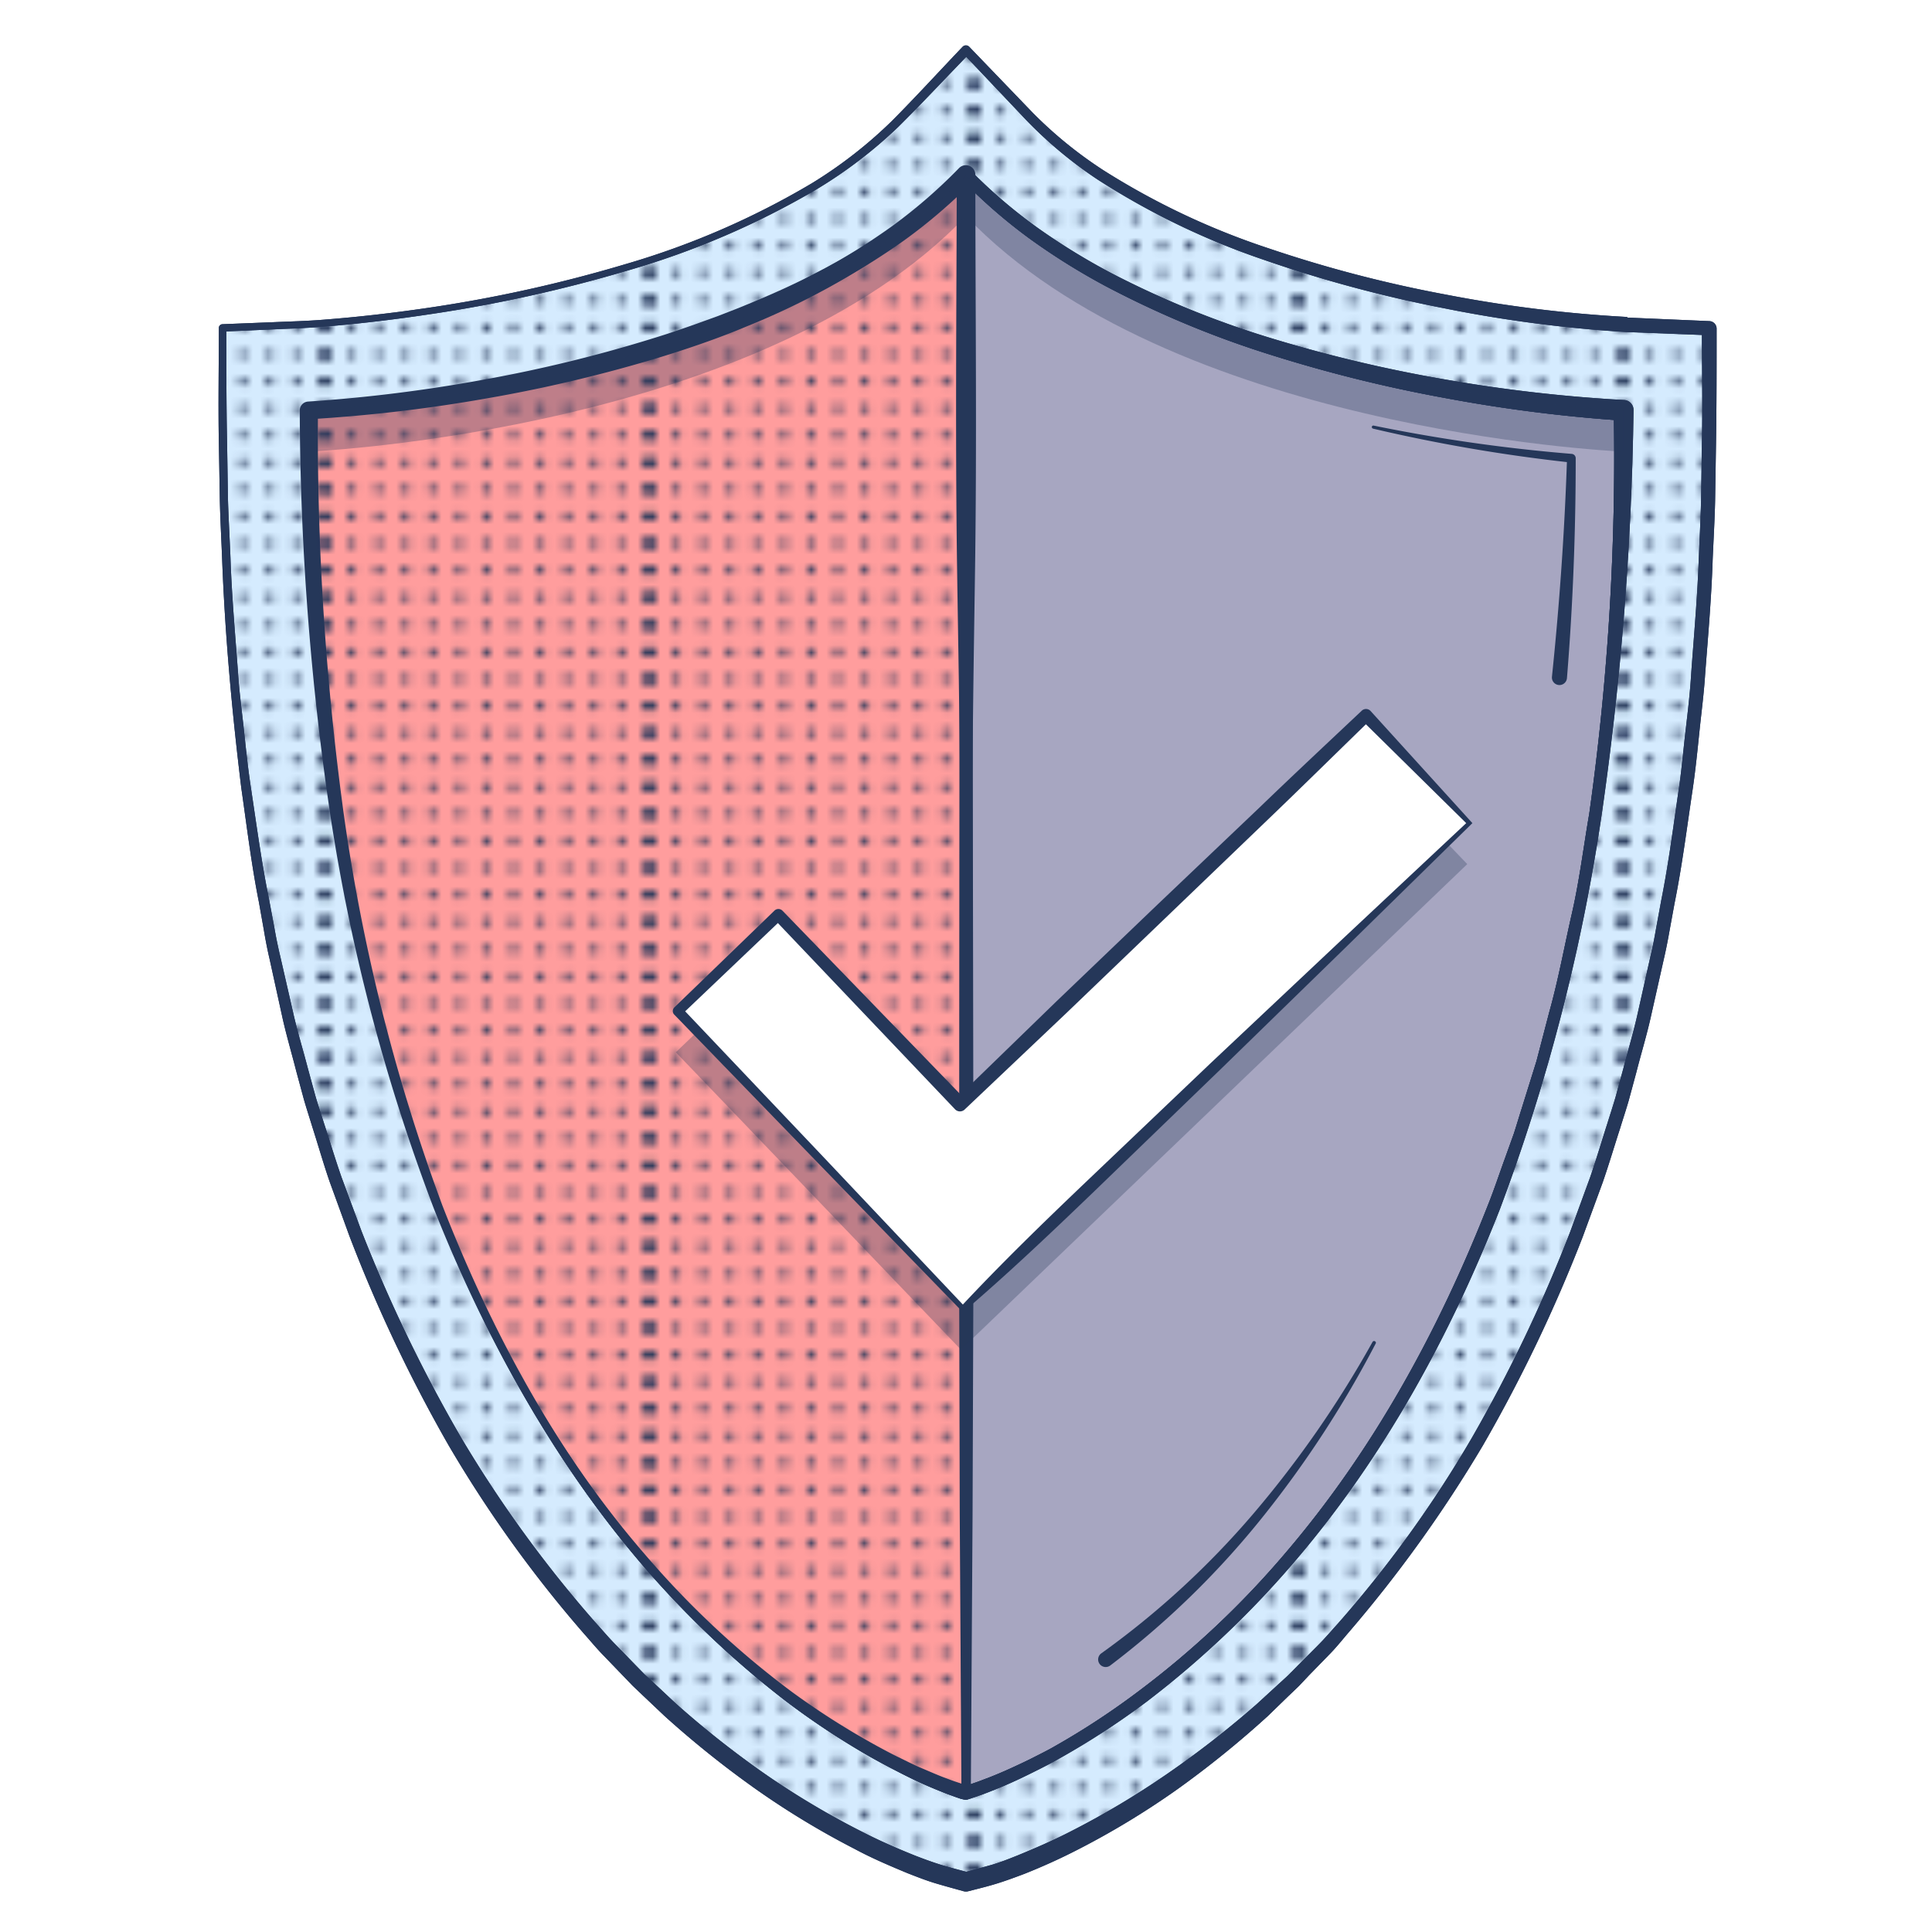 <svg id="Layer_1" data-name="Layer 1" xmlns="http://www.w3.org/2000/svg" xmlns:xlink="http://www.w3.org/1999/xlink" viewBox="0 0 256 256"><defs><style>.cls-1{fill:none;}.cls-10,.cls-2{fill:#253759;}.cls-3{clip-path:url(#clip-path);}.cls-4{clip-path:url(#clip-path-2);}.cls-5{fill:#a7a6c1;}.cls-6{fill:#d5ebfe;}.cls-7{fill:url(#New_Pattern_Swatch_1);}.cls-8{fill:#ff9d9d;}.cls-9{fill:#fff;}.cls-10,.cls-11{opacity:0.3;}</style><clipPath id="clip-path"><rect class="cls-1" x="42.85" width="43" height="43"/></clipPath><clipPath id="clip-path-2"><rect class="cls-1" x="-0.05" width="43" height="43"/></clipPath><pattern id="New_Pattern_Swatch_1" data-name="New Pattern Swatch 1" width="42.9" height="43" patternTransform="translate(0 596.97)" patternUnits="userSpaceOnUse" viewBox="0 0 42.9 43"><rect class="cls-1" width="42.9" height="43"/><circle class="cls-2" cx="42.91" cy="1.85" r="0.57"/><circle class="cls-2" cx="42.91" cy="5.42" r="0.57"/><circle class="cls-2" cx="42.91" cy="8.99" r="0.57"/><circle class="cls-2" cx="42.91" cy="12.57" r="0.57"/><circle class="cls-2" cx="42.91" cy="16.14" r="0.57"/><circle class="cls-2" cx="42.91" cy="19.71" r="0.57"/><circle class="cls-2" cx="42.91" cy="23.29" r="0.57"/><circle class="cls-2" cx="42.91" cy="26.86" r="0.57"/><circle class="cls-2" cx="42.91" cy="30.43" r="0.57"/><circle class="cls-2" cx="42.91" cy="34.01" r="0.57"/><circle class="cls-2" cx="42.91" cy="37.58" r="0.57"/><circle class="cls-2" cx="42.91" cy="41.15" r="0.57"/><circle class="cls-2" cx="42.89" cy="1.85" r="0.57"/><circle class="cls-2" cx="42.89" cy="5.42" r="0.57"/><circle class="cls-2" cx="42.89" cy="8.99" r="0.57"/><circle class="cls-2" cx="42.89" cy="12.57" r="0.57"/><circle class="cls-2" cx="42.89" cy="16.14" r="0.57"/><circle class="cls-2" cx="42.89" cy="19.71" r="0.57"/><circle class="cls-2" cx="42.89" cy="23.29" r="0.57"/><circle class="cls-2" cx="42.89" cy="26.86" r="0.57"/><circle class="cls-2" cx="42.89" cy="30.43" r="0.57"/><circle class="cls-2" cx="42.89" cy="34.01" r="0.57"/><circle class="cls-2" cx="42.89" cy="37.58" r="0.57"/><circle class="cls-2" cx="42.89" cy="41.15" r="0.57"/><g class="cls-3"><circle class="cls-2" cx="42.81" cy="1.85" r="0.57"/><circle class="cls-2" cx="42.81" cy="5.42" r="0.57"/><circle class="cls-2" cx="42.81" cy="8.99" r="0.57"/><circle class="cls-2" cx="42.81" cy="12.57" r="0.57"/><circle class="cls-2" cx="42.81" cy="16.14" r="0.57"/><circle class="cls-2" cx="42.81" cy="19.71" r="0.57"/><circle class="cls-2" cx="42.81" cy="23.29" r="0.57"/><circle class="cls-2" cx="42.81" cy="26.86" r="0.57"/><circle class="cls-2" cx="42.81" cy="30.43" r="0.57"/><circle class="cls-2" cx="42.81" cy="34.01" r="0.57"/><circle class="cls-2" cx="42.81" cy="37.58" r="0.57"/><circle class="cls-2" cx="42.81" cy="41.15" r="0.57"/><circle class="cls-2" cx="42.79" cy="1.85" r="0.57"/><circle class="cls-2" cx="42.79" cy="5.42" r="0.57"/><circle class="cls-2" cx="42.79" cy="8.99" r="0.57"/><circle class="cls-2" cx="42.79" cy="12.57" r="0.57"/><circle class="cls-2" cx="42.79" cy="16.14" r="0.57"/><circle class="cls-2" cx="42.79" cy="19.71" r="0.57"/><circle class="cls-2" cx="42.79" cy="23.29" r="0.57"/><circle class="cls-2" cx="42.79" cy="26.86" r="0.57"/><circle class="cls-2" cx="42.79" cy="30.43" r="0.57"/><circle class="cls-2" cx="42.79" cy="34.01" r="0.57"/><circle class="cls-2" cx="42.79" cy="37.58" r="0.57"/><circle class="cls-2" cx="42.79" cy="41.15" r="0.57"/></g><circle class="cls-2" cx="42.91" cy="1.85" r="0.57"/><circle class="cls-2" cx="42.91" cy="5.42" r="0.57"/><circle class="cls-2" cx="42.91" cy="8.99" r="0.57"/><circle class="cls-2" cx="42.91" cy="12.57" r="0.57"/><circle class="cls-2" cx="42.91" cy="16.14" r="0.57"/><circle class="cls-2" cx="42.91" cy="19.71" r="0.57"/><circle class="cls-2" cx="42.91" cy="23.29" r="0.57"/><circle class="cls-2" cx="42.91" cy="26.86" r="0.57"/><circle class="cls-2" cx="42.91" cy="30.43" r="0.57"/><circle class="cls-2" cx="42.91" cy="34.01" r="0.57"/><circle class="cls-2" cx="42.91" cy="37.58" r="0.57"/><circle class="cls-2" cx="42.91" cy="41.15" r="0.57"/><circle class="cls-2" cx="0.01" cy="1.85" r="0.57"/><circle class="cls-2" cx="3.59" cy="1.85" r="0.57"/><circle class="cls-2" cx="7.16" cy="1.85" r="0.57"/><circle class="cls-2" cx="10.73" cy="1.85" r="0.57"/><circle class="cls-2" cx="0.01" cy="5.42" r="0.57"/><circle class="cls-2" cx="3.59" cy="5.42" r="0.57"/><circle class="cls-2" cx="7.16" cy="5.42" r="0.57"/><circle class="cls-2" cx="10.73" cy="5.42" r="0.57"/><circle class="cls-2" cx="0.01" cy="8.99" r="0.57"/><circle class="cls-2" cx="3.59" cy="8.99" r="0.57"/><circle class="cls-2" cx="7.16" cy="8.99" r="0.57"/><circle class="cls-2" cx="10.73" cy="8.99" r="0.57"/><circle class="cls-2" cx="0.01" cy="12.57" r="0.57"/><circle class="cls-2" cx="3.59" cy="12.57" r="0.57"/><circle class="cls-2" cx="7.16" cy="12.57" r="0.57"/><circle class="cls-2" cx="10.73" cy="12.57" r="0.57"/><circle class="cls-2" cx="0.01" cy="16.14" r="0.57"/><circle class="cls-2" cx="3.59" cy="16.14" r="0.57"/><circle class="cls-2" cx="7.16" cy="16.14" r="0.57"/><circle class="cls-2" cx="10.73" cy="16.14" r="0.57"/><circle class="cls-2" cx="0.01" cy="19.71" r="0.57"/><circle class="cls-2" cx="3.59" cy="19.71" r="0.57"/><circle class="cls-2" cx="7.16" cy="19.71" r="0.57"/><circle class="cls-2" cx="10.73" cy="19.71" r="0.57"/><circle class="cls-2" cx="14.3" cy="1.85" r="0.57"/><circle class="cls-2" cx="17.88" cy="1.85" r="0.57"/><circle class="cls-2" cx="21.45" cy="1.85" r="0.57"/><circle class="cls-2" cx="25.02" cy="1.85" r="0.57"/><circle class="cls-2" cx="28.6" cy="1.85" r="0.57"/><circle class="cls-2" cx="14.3" cy="5.42" r="0.57"/><circle class="cls-2" cx="17.88" cy="5.42" r="0.57"/><circle class="cls-2" cx="21.45" cy="5.42" r="0.57"/><circle class="cls-2" cx="25.02" cy="5.42" r="0.57"/><circle class="cls-2" cx="28.6" cy="5.42" r="0.57"/><circle class="cls-2" cx="14.3" cy="8.99" r="0.57"/><circle class="cls-2" cx="17.88" cy="8.99" r="0.57"/><circle class="cls-2" cx="21.45" cy="8.99" r="0.57"/><circle class="cls-2" cx="25.02" cy="8.99" r="0.57"/><circle class="cls-2" cx="28.6" cy="8.99" r="0.57"/><circle class="cls-2" cx="14.3" cy="12.57" r="0.57"/><circle class="cls-2" cx="17.88" cy="12.57" r="0.57"/><circle class="cls-2" cx="21.45" cy="12.57" r="0.57"/><circle class="cls-2" cx="25.02" cy="12.57" r="0.57"/><circle class="cls-2" cx="28.6" cy="12.57" r="0.57"/><circle class="cls-2" cx="14.3" cy="16.14" r="0.57"/><circle class="cls-2" cx="17.88" cy="16.14" r="0.57"/><circle class="cls-2" cx="21.45" cy="16.14" r="0.57"/><circle class="cls-2" cx="25.02" cy="16.14" r="0.57"/><circle class="cls-2" cx="28.6" cy="16.14" r="0.57"/><circle class="cls-2" cx="14.3" cy="19.71" r="0.57"/><circle class="cls-2" cx="17.88" cy="19.71" r="0.57"/><circle class="cls-2" cx="21.45" cy="19.71" r="0.57"/><circle class="cls-2" cx="25.02" cy="19.71" r="0.57"/><circle class="cls-2" cx="28.6" cy="19.71" r="0.57"/><circle class="cls-2" cx="32.17" cy="1.85" r="0.57"/><circle class="cls-2" cx="35.74" cy="1.85" r="0.57"/><circle class="cls-2" cx="39.31" cy="1.85" r="0.57"/><circle class="cls-2" cx="42.89" cy="1.85" r="0.57"/><circle class="cls-2" cx="32.17" cy="5.42" r="0.57"/><circle class="cls-2" cx="35.74" cy="5.42" r="0.57"/><circle class="cls-2" cx="39.31" cy="5.42" r="0.57"/><circle class="cls-2" cx="42.89" cy="5.42" r="0.57"/><circle class="cls-2" cx="32.17" cy="8.99" r="0.57"/><circle class="cls-2" cx="35.74" cy="8.99" r="0.57"/><circle class="cls-2" cx="39.31" cy="8.99" r="0.57"/><circle class="cls-2" cx="42.89" cy="8.99" r="0.57"/><circle class="cls-2" cx="32.17" cy="12.57" r="0.57"/><circle class="cls-2" cx="35.74" cy="12.57" r="0.57"/><circle class="cls-2" cx="39.31" cy="12.57" r="0.57"/><circle class="cls-2" cx="42.89" cy="12.57" r="0.57"/><circle class="cls-2" cx="32.17" cy="16.14" r="0.57"/><circle class="cls-2" cx="35.74" cy="16.14" r="0.57"/><circle class="cls-2" cx="39.31" cy="16.14" r="0.57"/><circle class="cls-2" cx="42.89" cy="16.14" r="0.57"/><circle class="cls-2" cx="32.17" cy="19.71" r="0.57"/><circle class="cls-2" cx="35.74" cy="19.71" r="0.57"/><circle class="cls-2" cx="39.31" cy="19.71" r="0.57"/><circle class="cls-2" cx="42.89" cy="19.71" r="0.57"/><circle class="cls-2" cx="0.01" cy="23.29" r="0.57"/><circle class="cls-2" cx="3.59" cy="23.29" r="0.57"/><circle class="cls-2" cx="7.16" cy="23.29" r="0.57"/><circle class="cls-2" cx="10.73" cy="23.29" r="0.57"/><circle class="cls-2" cx="0.01" cy="26.86" r="0.57"/><circle class="cls-2" cx="3.59" cy="26.86" r="0.57"/><circle class="cls-2" cx="7.16" cy="26.86" r="0.57"/><circle class="cls-2" cx="10.73" cy="26.86" r="0.57"/><circle class="cls-2" cx="0.01" cy="30.43" r="0.57"/><circle class="cls-2" cx="3.59" cy="30.43" r="0.57"/><circle class="cls-2" cx="7.16" cy="30.43" r="0.57"/><circle class="cls-2" cx="10.73" cy="30.43" r="0.57"/><circle class="cls-2" cx="0.01" cy="34.01" r="0.57"/><circle class="cls-2" cx="3.59" cy="34.01" r="0.57"/><circle class="cls-2" cx="7.16" cy="34.01" r="0.57"/><circle class="cls-2" cx="10.73" cy="34.01" r="0.57"/><circle class="cls-2" cx="0.01" cy="37.58" r="0.57"/><circle class="cls-2" cx="3.59" cy="37.58" r="0.57"/><circle class="cls-2" cx="7.16" cy="37.58" r="0.57"/><circle class="cls-2" cx="10.73" cy="37.58" r="0.57"/><circle class="cls-2" cx="0.01" cy="41.15" r="0.57"/><circle class="cls-2" cx="3.59" cy="41.15" r="0.57"/><circle class="cls-2" cx="7.16" cy="41.15" r="0.57"/><circle class="cls-2" cx="10.73" cy="41.15" r="0.57"/><circle class="cls-2" cx="14.3" cy="23.29" r="0.57"/><circle class="cls-2" cx="17.88" cy="23.29" r="0.57"/><circle class="cls-2" cx="21.45" cy="23.29" r="0.57"/><circle class="cls-2" cx="25.02" cy="23.29" r="0.57"/><circle class="cls-2" cx="28.6" cy="23.29" r="0.57"/><circle class="cls-2" cx="14.3" cy="26.86" r="0.57"/><circle class="cls-2" cx="17.88" cy="26.86" r="0.57"/><circle class="cls-2" cx="21.45" cy="26.86" r="0.57"/><circle class="cls-2" cx="25.02" cy="26.86" r="0.57"/><circle class="cls-2" cx="28.6" cy="26.86" r="0.57"/><circle class="cls-2" cx="14.3" cy="30.43" r="0.57"/><circle class="cls-2" cx="17.88" cy="30.43" r="0.57"/><circle class="cls-2" cx="21.45" cy="30.43" r="0.57"/><circle class="cls-2" cx="25.02" cy="30.43" r="0.57"/><circle class="cls-2" cx="28.6" cy="30.43" r="0.57"/><circle class="cls-2" cx="14.3" cy="34.01" r="0.57"/><circle class="cls-2" cx="17.88" cy="34.01" r="0.57"/><circle class="cls-2" cx="21.45" cy="34.01" r="0.57"/><circle class="cls-2" cx="25.02" cy="34.01" r="0.57"/><circle class="cls-2" cx="28.6" cy="34.01" r="0.57"/><circle class="cls-2" cx="14.3" cy="37.58" r="0.57"/><circle class="cls-2" cx="17.88" cy="37.58" r="0.57"/><circle class="cls-2" cx="21.45" cy="37.58" r="0.57"/><circle class="cls-2" cx="25.02" cy="37.58" r="0.57"/><circle class="cls-2" cx="28.6" cy="37.58" r="0.57"/><circle class="cls-2" cx="14.3" cy="41.15" r="0.57"/><circle class="cls-2" cx="17.88" cy="41.15" r="0.57"/><circle class="cls-2" cx="21.45" cy="41.15" r="0.57"/><circle class="cls-2" cx="25.02" cy="41.15" r="0.57"/><circle class="cls-2" cx="28.6" cy="41.15" r="0.57"/><circle class="cls-2" cx="32.17" cy="23.29" r="0.57"/><circle class="cls-2" cx="35.74" cy="23.29" r="0.57"/><circle class="cls-2" cx="39.31" cy="23.29" r="0.57"/><circle class="cls-2" cx="42.89" cy="23.29" r="0.57"/><circle class="cls-2" cx="32.17" cy="26.86" r="0.57"/><circle class="cls-2" cx="35.74" cy="26.86" r="0.57"/><circle class="cls-2" cx="39.31" cy="26.86" r="0.57"/><circle class="cls-2" cx="42.89" cy="26.86" r="0.57"/><circle class="cls-2" cx="32.17" cy="30.43" r="0.57"/><circle class="cls-2" cx="35.74" cy="30.43" r="0.57"/><circle class="cls-2" cx="39.31" cy="30.43" r="0.57"/><circle class="cls-2" cx="42.89" cy="30.43" r="0.57"/><circle class="cls-2" cx="32.17" cy="34.01" r="0.57"/><circle class="cls-2" cx="35.74" cy="34.01" r="0.57"/><circle class="cls-2" cx="39.31" cy="34.01" r="0.57"/><circle class="cls-2" cx="42.89" cy="34.01" r="0.57"/><circle class="cls-2" cx="32.17" cy="37.58" r="0.57"/><circle class="cls-2" cx="35.74" cy="37.58" r="0.57"/><circle class="cls-2" cx="39.31" cy="37.58" r="0.57"/><circle class="cls-2" cx="42.89" cy="37.58" r="0.57"/><circle class="cls-2" cx="32.17" cy="41.15" r="0.57"/><circle class="cls-2" cx="35.74" cy="41.15" r="0.57"/><circle class="cls-2" cx="39.31" cy="41.15" r="0.57"/><circle class="cls-2" cx="42.89" cy="41.15" r="0.57"/><circle class="cls-2" cx="-0.01" cy="1.85" r="0.57"/><circle class="cls-2" cx="-0.01" cy="5.42" r="0.57"/><circle class="cls-2" cx="-0.01" cy="8.99" r="0.57"/><circle class="cls-2" cx="-0.01" cy="12.57" r="0.57"/><circle class="cls-2" cx="-0.01" cy="16.14" r="0.57"/><circle class="cls-2" cx="-0.01" cy="19.71" r="0.57"/><circle class="cls-2" cx="-0.01" cy="23.29" r="0.57"/><circle class="cls-2" cx="-0.01" cy="26.86" r="0.57"/><circle class="cls-2" cx="-0.01" cy="30.43" r="0.57"/><circle class="cls-2" cx="-0.01" cy="34.01" r="0.57"/><circle class="cls-2" cx="-0.01" cy="37.58" r="0.57"/><circle class="cls-2" cx="-0.01" cy="41.15" r="0.57"/><g class="cls-4"><circle class="cls-2" cx="-0.09" cy="1.85" r="0.57"/><circle class="cls-2" cx="-0.09" cy="5.42" r="0.57"/><circle class="cls-2" cx="-0.09" cy="8.99" r="0.57"/><circle class="cls-2" cx="-0.09" cy="12.57" r="0.57"/><circle class="cls-2" cx="-0.09" cy="16.14" r="0.57"/><circle class="cls-2" cx="-0.09" cy="19.71" r="0.57"/><circle class="cls-2" cx="-0.09" cy="23.29" r="0.57"/><circle class="cls-2" cx="-0.09" cy="26.86" r="0.57"/><circle class="cls-2" cx="-0.09" cy="30.43" r="0.57"/><circle class="cls-2" cx="-0.09" cy="34.01" r="0.57"/><circle class="cls-2" cx="-0.09" cy="37.58" r="0.57"/><circle class="cls-2" cx="-0.09" cy="41.15" r="0.57"/><circle class="cls-2" cx="-0.11" cy="1.85" r="0.57"/><circle class="cls-2" cx="-0.11" cy="5.42" r="0.57"/><circle class="cls-2" cx="-0.11" cy="8.99" r="0.57"/><circle class="cls-2" cx="-0.11" cy="12.57" r="0.57"/><circle class="cls-2" cx="-0.11" cy="16.14" r="0.57"/><circle class="cls-2" cx="-0.11" cy="19.71" r="0.57"/><circle class="cls-2" cx="-0.11" cy="23.29" r="0.57"/><circle class="cls-2" cx="-0.11" cy="26.86" r="0.57"/><circle class="cls-2" cx="-0.11" cy="30.43" r="0.57"/><circle class="cls-2" cx="-0.11" cy="34.01" r="0.57"/><circle class="cls-2" cx="-0.11" cy="37.58" r="0.57"/><circle class="cls-2" cx="-0.11" cy="41.15" r="0.57"/></g><circle class="cls-2" cx="0.01" cy="1.85" r="0.57"/><circle class="cls-2" cx="0.01" cy="5.42" r="0.57"/><circle class="cls-2" cx="0.01" cy="8.99" r="0.57"/><circle class="cls-2" cx="0.01" cy="12.57" r="0.57"/><circle class="cls-2" cx="0.01" cy="16.14" r="0.57"/><circle class="cls-2" cx="0.01" cy="19.71" r="0.57"/><circle class="cls-2" cx="0.01" cy="23.29" r="0.57"/><circle class="cls-2" cx="0.01" cy="26.86" r="0.57"/><circle class="cls-2" cx="0.01" cy="30.43" r="0.57"/><circle class="cls-2" cx="0.01" cy="34.01" r="0.57"/><circle class="cls-2" cx="0.01" cy="37.58" r="0.57"/><circle class="cls-2" cx="0.01" cy="41.15" r="0.57"/><circle class="cls-2" cx="-0.01" cy="1.85" r="0.57"/><circle class="cls-2" cx="-0.01" cy="5.42" r="0.57"/><circle class="cls-2" cx="-0.01" cy="8.99" r="0.57"/><circle class="cls-2" cx="-0.01" cy="12.57" r="0.57"/><circle class="cls-2" cx="-0.01" cy="16.14" r="0.57"/><circle class="cls-2" cx="-0.01" cy="19.71" r="0.57"/><circle class="cls-2" cx="-0.01" cy="23.29" r="0.57"/><circle class="cls-2" cx="-0.01" cy="26.86" r="0.57"/><circle class="cls-2" cx="-0.01" cy="30.43" r="0.57"/><circle class="cls-2" cx="-0.01" cy="34.01" r="0.57"/><circle class="cls-2" cx="-0.01" cy="37.58" r="0.57"/><circle class="cls-2" cx="-0.01" cy="41.15" r="0.57"/></pattern></defs><title>10-free-finance-icon</title><path class="cls-5" d="M128,237.53S40.9,213.67,40.9,54.38c0,0,59.74-2.52,87.1-31.21,27.36,28.69,87.1,31.21,87.1,31.21C215.1,213.67,128,237.53,128,237.53Z"/><path class="cls-2" d="M128,238.49l-.43-.08-.26-.08-.41-.14c-.28-.09-.54-.19-.81-.29-.55-.19-1.07-.4-1.6-.61-1.06-.43-2.1-.88-3.13-1.36s-2.06-1-3-1.5-2-1.05-3-1.62a102.21,102.21,0,0,1-11.3-7.47,128.08,128.08,0,0,1-19.51-18.66c-11.66-13.77-20.31-29.82-26.89-46.52a253.18,253.18,0,0,1-13.41-52.09,372.5,372.5,0,0,1-3.86-53.69.54.54,0,0,1,.51-.54h0A199.21,199.21,0,0,0,64.21,51,188.33,188.33,0,0,0,87.06,45.4a126.52,126.52,0,0,0,21.66-9,87.36,87.36,0,0,0,9.91-6.19,70.28,70.28,0,0,0,8.77-7.65.84.84,0,0,1,1.18,0h0a68.61,68.61,0,0,0,8.83,7.57,87.12,87.12,0,0,0,9.94,6.11A124.64,124.64,0,0,0,169.06,45a189.58,189.58,0,0,0,22.83,5.35A201.26,201.26,0,0,0,215.15,53h.06a1.32,1.32,0,0,1,1.24,1.34,413.05,413.05,0,0,1-4.24,53.75,254.23,254.23,0,0,1-13.48,52.17c-6.58,16.73-15.33,32.78-27.07,46.52a127.54,127.54,0,0,1-19.61,18.62,103.74,103.74,0,0,1-11.34,7.42c-1,.57-2,1.11-3,1.61s-2,1-3.06,1.49-2.07.92-3.13,1.34c-.53.21-1.06.42-1.6.61-.28.09-.54.2-.82.28l-.41.14-.26.08A3.25,3.25,0,0,1,128,238.49Zm0-1.92,0,0,.15,0,.38-.12.78-.27c.52-.17,1-.38,1.54-.57q1.55-.6,3.06-1.29c1-.46,2-.92,3-1.43s2-1,2.94-1.55A102.15,102.15,0,0,0,151,224a119.48,119.48,0,0,0,19.39-18.29c11.59-13.57,20.26-29.45,26.78-46.05.83-2.07,1.52-4.19,2.29-6.29l1.13-3.15c.35-1.06.66-2.14,1-3.2l2-6.41,1.69-6.48c1.21-4.31,2-8.71,3-13.07s1.54-8.81,2.3-13.21a338.3,338.3,0,0,0,3.25-53.5L215,55.73h0a201.38,201.38,0,0,1-23.57-3,189.79,189.79,0,0,1-23-5.7,130.09,130.09,0,0,1-21.93-9.12,88.1,88.1,0,0,1-10.11-6.32,70.53,70.53,0,0,1-9-7.84h1.2a71.31,71.31,0,0,1-9.06,7.77,88.42,88.42,0,0,1-10.13,6.22,127,127,0,0,1-22,8.89,189.82,189.82,0,0,1-23,5.51,203.07,203.07,0,0,1-23.5,2.8l.53-.55a371.91,371.91,0,0,0,3.63,53.56,249,249,0,0,0,13.4,51.89c6.52,16.63,15.29,32.51,27,46.06a119.39,119.39,0,0,0,19.49,18.24,102.25,102.25,0,0,0,11.23,7.18c1,.54,2,1.06,3,1.54s2,1,3,1.42,2,.88,3.06,1.27c.52.19,1,.4,1.55.57l.78.26.38.12.15,0Z"/><path class="cls-2" d="M110.05,220.6a113.22,113.22,0,0,1-20.62-18.68,139.87,139.87,0,0,1-16-22.85,1,1,0,0,1,1.74-1v0a138.81,138.81,0,0,0,15.22,23,112.51,112.51,0,0,0,20,19.1.23.23,0,1,1-.27.37Z"/><path class="cls-2" d="M182.3,178a140.23,140.23,0,0,1-15.19,23.26,114.57,114.57,0,0,1-20,19.43,1,1,0,1,1-1.2-1.6l0,0a113.17,113.17,0,0,0,20.23-18.59,139.93,139.93,0,0,0,15.73-22.69.23.23,0,0,1,.31-.09A.22.22,0,0,1,182.3,178Z"/><path class="cls-6" d="M215.58,43c-15.34-.65-59.49-6.88-79.33-27.69L128,6.65l-8.25,8.65C95.93,40.27,41,43,40.42,43l-10.92.46V54.38c0,68.82,15.55,122.2,46.23,158.65C99.52,241.3,124,248.24,125,248.52l3,.83,3-.83c1-.28,25.47-7.22,49.26-35.49C211,176.58,226.5,123.2,226.5,54.38V43.45ZM128,237.53S40.9,213.67,40.9,54.38c0,0,59.74-2.52,87.1-31.21,27.36,28.69,87.1,31.21,87.1,31.21C215.1,213.67,128,237.53,128,237.53Z"/><path class="cls-2" d="M215.54,44a175.73,175.73,0,0,1-24.32-3.18,173.17,173.17,0,0,1-23.66-6.36,100.18,100.18,0,0,1-22.09-10.65A56.6,56.6,0,0,1,136,15.93l-8.4-8.86h.88c-3.16,3.25-6.22,6.54-9.46,9.75a61.08,61.08,0,0,1-10.86,8.29,109,109,0,0,1-25,10.74A190,190,0,0,1,56.6,41.69c-4.49.67-9,1.21-13.51,1.58-2.26.2-4.53.27-6.79.37l-6.78.3.47-.49c0,5.08,0,10.18.1,15.25l.12,7.62c.08,2.54.23,5.08.33,7.61.17,5.08.63,10.14,1,15.2.16,2.54.51,5.06.78,7.58s.53,5.05.91,7.56c.76,5,1.42,10,2.44,15l.7,3.74c.22,1.25.47,2.5.77,3.73l1.7,7.42c.55,2.47,1.3,4.89,1.94,7.35l1,3.66c.35,1.22.76,2.42,1.14,3.63.79,2.41,1.51,4.84,2.35,7.23l2.64,7.12A199.6,199.6,0,0,0,61.1,190.49,164,164,0,0,0,78.91,215c.85.93,1.66,1.9,2.54,2.8l2.64,2.71,1.32,1.35,1.39,1.29,2.76,2.58a126.84,126.84,0,0,0,11.85,9.36,108.67,108.67,0,0,0,13,7.72c2.23,1.14,4.53,2.14,6.85,3.07,1.16.45,2.33.88,3.5,1.24s2.43.67,3.64,1h-.7c1.21-.34,2.5-.68,3.63-1s2.34-.8,3.49-1.26c2.31-.95,4.61-1.94,6.84-3.08a112.09,112.09,0,0,0,12.95-7.7,128.22,128.22,0,0,0,11.92-9.28l2.78-2.55,1.4-1.28,1.33-1.35,2.67-2.68c.89-.9,1.71-1.86,2.56-2.8A156,156,0,0,0,195,190.57a198,198,0,0,0,13.07-27.38l2.61-7.14c.83-2.39,1.54-4.83,2.32-7.24.37-1.21.78-2.41,1.12-3.63l1-3.67c.63-2.45,1.37-4.88,1.91-7.36l1.66-7.42c.3-1.23.54-2.48.75-3.72l.69-3.75c1-5,1.62-10,2.36-15,.36-2.51.57-5,.87-7.56s.59-5,.74-7.57c.37-5.06.82-10.12,1-15.19.1-2.54.24-5.07.3-7.61l.11-7.61c.1-5.07,0-10.17,0-15.25l.92.95Zm.08-1.92,10.92.47a1,1,0,0,1,.92,1c0,5.09,0,10.17-.08,15.27l-.12,7.64c-.06,2.55-.21,5.1-.32,7.64-.16,5.1-.61,10.18-1,15.26-.16,2.55-.5,5.08-.76,7.61s-.52,5.08-.89,7.6c-.75,5-1.39,10.11-2.4,15.11l-.69,3.77c-.22,1.25-.47,2.51-.76,3.75l-1.68,7.47c-.55,2.49-1.3,4.93-1.93,7.4l-1,3.7c-.35,1.23-.76,2.44-1.13,3.66-.79,2.43-1.51,4.88-2.35,7.29l-2.64,7.19a199.9,199.9,0,0,1-13.22,27.62,174.9,174.9,0,0,1-17.88,24.88c-.85,1-1.65,2-2.54,2.89L173.44,222l-1.32,1.4-1.39,1.33L168,227.38a131.18,131.18,0,0,1-12,9.71,107.81,107.81,0,0,1-13.2,8c-2.29,1.18-4.64,2.24-7.05,3.2-1.22.46-2.43.91-3.69,1.3s-2.48.68-3.72,1h0a1.25,1.25,0,0,1-.69,0c-1.24-.35-2.41-.66-3.71-1.05s-2.47-.86-3.68-1.33c-2.4-1-4.76-2-7-3.21a109.78,109.78,0,0,1-13.2-8,130.84,130.84,0,0,1-12-9.62l-2.79-2.64-1.4-1.33-1.33-1.38-2.67-2.77c-.89-.92-1.71-1.92-2.56-2.87a165.4,165.4,0,0,1-17.89-24.92,199,199,0,0,1-13.12-27.69l-2.62-7.2c-.83-2.41-1.53-4.87-2.31-7.3-.37-1.22-.77-2.43-1.12-3.66l-1-3.7c-.63-2.48-1.36-4.92-1.9-7.42l-1.64-7.47c-.29-1.24-.53-2.49-.74-3.75l-.67-3.77c-1-5-1.6-10.07-2.33-15.11C30.74,94.32,29.81,84.17,29.43,74c-.1-2.55-.24-5.09-.3-7.64L29,58.71c-.1-5.09,0-10.17,0-15.26a.49.49,0,0,1,.47-.49l6.78-.27c2.26-.1,4.52-.15,6.76-.34,4.5-.35,9-.87,13.45-1.52A185.75,185.75,0,0,0,82.88,35,106.7,106.7,0,0,0,107.6,24.27,59.78,59.78,0,0,0,118.21,16c3.16-3.18,6.23-6.54,9.35-9.81a.61.61,0,0,1,.86,0l0,0L136.9,15a55.9,55.9,0,0,0,9.34,7.58,98.57,98.57,0,0,0,21.84,10.32,170.57,170.57,0,0,0,23.48,6.13A176.1,176.1,0,0,0,215.62,42Z"/><path class="cls-2" d="M128,238.49l-.43-.08-.26-.08-.41-.14c-.28-.09-.54-.19-.81-.29-.55-.19-1.07-.4-1.6-.61-1.06-.43-2.1-.88-3.13-1.36s-2.06-1-3-1.5-2-1.05-3-1.62a102.21,102.21,0,0,1-11.3-7.47,128.08,128.08,0,0,1-19.51-18.66c-11.66-13.77-20.31-29.82-26.89-46.52a253.18,253.18,0,0,1-13.41-52.09,372.5,372.5,0,0,1-3.86-53.69.54.54,0,0,1,.51-.54h0A199.21,199.21,0,0,0,64.21,51,188.33,188.33,0,0,0,87.06,45.4a126.52,126.52,0,0,0,21.66-9,87.36,87.36,0,0,0,9.91-6.19,70.28,70.28,0,0,0,8.77-7.65.84.84,0,0,1,1.18,0h0a68.61,68.61,0,0,0,8.83,7.57,87.12,87.12,0,0,0,9.94,6.11A124.64,124.64,0,0,0,169.06,45a189.58,189.58,0,0,0,22.83,5.35A201.26,201.26,0,0,0,215.15,53h.06a1.32,1.32,0,0,1,1.24,1.34,413.05,413.05,0,0,1-4.24,53.75,254.23,254.23,0,0,1-13.48,52.17c-6.58,16.73-15.33,32.78-27.07,46.52a127.54,127.54,0,0,1-19.61,18.62,103.74,103.74,0,0,1-11.34,7.42c-1,.57-2,1.11-3,1.61s-2,1-3.06,1.49-2.07.92-3.13,1.34c-.53.21-1.06.42-1.6.61-.28.09-.54.2-.82.28l-.41.14-.26.08A3.25,3.25,0,0,1,128,238.49Zm0-1.92,0,0,.15,0,.38-.12.78-.27c.52-.17,1-.38,1.54-.57q1.55-.6,3.06-1.29c1-.46,2-.92,3-1.43s2-1,2.94-1.55A102.15,102.15,0,0,0,151,224a119.48,119.48,0,0,0,19.39-18.29c11.59-13.57,20.26-29.45,26.78-46.05.83-2.07,1.52-4.19,2.29-6.29l1.13-3.15c.35-1.06.66-2.14,1-3.2l2-6.41,1.69-6.48c1.21-4.31,2-8.71,3-13.07s1.54-8.81,2.3-13.21a338.3,338.3,0,0,0,3.25-53.5L215,55.73h0a201.38,201.38,0,0,1-23.57-3,189.79,189.79,0,0,1-23-5.7,130.09,130.09,0,0,1-21.93-9.12,88.1,88.1,0,0,1-10.11-6.32,70.53,70.53,0,0,1-9-7.84h1.2a71.31,71.31,0,0,1-9.06,7.77,88.42,88.42,0,0,1-10.13,6.22,127,127,0,0,1-22,8.89,189.82,189.82,0,0,1-23,5.51,203.07,203.07,0,0,1-23.5,2.8l.53-.55a371.91,371.91,0,0,0,3.63,53.56,249,249,0,0,0,13.4,51.89c6.52,16.63,15.29,32.51,27,46.06a119.39,119.39,0,0,0,19.49,18.24,102.25,102.25,0,0,0,11.23,7.18c1,.54,2,1.06,3,1.54s2,1,3,1.42,2,.88,3.06,1.27c.52.19,1,.4,1.55.57l.78.26.38.12.15,0Z"/><path class="cls-7" d="M215.58,43c-15.34-.65-59.49-6.88-79.33-27.69L128,6.65l-8.25,8.65C95.93,40.27,41,43,40.42,43l-10.92.46V54.38c0,68.82,15.55,122.2,46.23,158.65C99.52,241.3,124,248.24,125,248.52l3,.83,3-.83c1-.28,25.47-7.22,49.26-35.49C211,176.58,226.5,123.2,226.5,54.38V43.45ZM128,237.53S40.9,213.67,40.9,54.38c0,0,59.74-2.52,87.1-31.21,27.36,28.69,87.1,31.21,87.1,31.21C215.1,213.67,128,237.53,128,237.53Z"/><path class="cls-2" d="M215.54,44a175.73,175.73,0,0,1-24.32-3.18,173.17,173.17,0,0,1-23.66-6.36,100.18,100.18,0,0,1-22.09-10.65A56.6,56.6,0,0,1,136,15.93l-8.4-8.86h.88c-3.16,3.25-6.22,6.54-9.46,9.75a61.08,61.08,0,0,1-10.86,8.29,109,109,0,0,1-25,10.74A190,190,0,0,1,56.6,41.69c-4.49.67-9,1.21-13.51,1.58-2.26.2-4.53.27-6.79.37l-6.78.3.47-.49c0,5.08,0,10.18.1,15.25l.12,7.62c.08,2.54.23,5.08.33,7.61.17,5.08.63,10.14,1,15.2.16,2.54.51,5.06.78,7.58s.53,5.05.91,7.56c.76,5,1.42,10,2.44,15l.7,3.74c.22,1.25.47,2.5.77,3.73l1.7,7.42c.55,2.47,1.3,4.89,1.94,7.35l1,3.66c.35,1.22.76,2.42,1.14,3.63.79,2.41,1.51,4.84,2.35,7.23l2.64,7.12A199.6,199.6,0,0,0,61.1,190.49,164,164,0,0,0,78.91,215c.85.93,1.66,1.9,2.54,2.8l2.64,2.71,1.32,1.35,1.39,1.29,2.76,2.58a126.84,126.84,0,0,0,11.85,9.36,108.67,108.67,0,0,0,13,7.72c2.23,1.14,4.53,2.14,6.85,3.07,1.16.45,2.33.88,3.5,1.24s2.43.67,3.64,1h-.7c1.21-.34,2.5-.68,3.63-1s2.34-.8,3.49-1.26c2.31-.95,4.61-1.94,6.84-3.08a112.09,112.09,0,0,0,12.95-7.7,128.22,128.22,0,0,0,11.92-9.28l2.78-2.55,1.4-1.28,1.33-1.35,2.67-2.68c.89-.9,1.71-1.86,2.56-2.8A156,156,0,0,0,195,190.57a198,198,0,0,0,13.07-27.38l2.61-7.14c.83-2.39,1.54-4.83,2.32-7.24.37-1.21.78-2.41,1.12-3.63l1-3.67c.63-2.45,1.37-4.88,1.91-7.36l1.66-7.42c.3-1.23.54-2.48.75-3.72l.69-3.75c1-5,1.62-10,2.36-15,.36-2.51.57-5,.87-7.56s.59-5,.74-7.57c.37-5.06.82-10.12,1-15.19.1-2.54.24-5.07.3-7.61l.11-7.61c.1-5.07,0-10.17,0-15.25l.92.95Zm.08-1.92,10.92.47a1,1,0,0,1,.92,1c0,5.09,0,10.17-.08,15.27l-.12,7.64c-.06,2.55-.21,5.1-.32,7.64-.16,5.1-.61,10.18-1,15.26-.16,2.55-.5,5.08-.76,7.61s-.52,5.08-.89,7.6c-.75,5-1.39,10.11-2.4,15.11l-.69,3.77c-.22,1.25-.47,2.51-.76,3.75l-1.68,7.47c-.55,2.49-1.3,4.93-1.93,7.4l-1,3.7c-.35,1.23-.76,2.44-1.13,3.66-.79,2.43-1.51,4.88-2.35,7.29l-2.64,7.19a199.9,199.9,0,0,1-13.22,27.62,174.9,174.9,0,0,1-17.88,24.88c-.85,1-1.65,2-2.54,2.89L173.44,222l-1.32,1.4-1.39,1.33L168,227.38a131.18,131.18,0,0,1-12,9.71,107.81,107.81,0,0,1-13.2,8c-2.29,1.18-4.64,2.24-7.05,3.2-1.22.46-2.43.91-3.69,1.3s-2.48.68-3.72,1h0a1.25,1.25,0,0,1-.69,0c-1.24-.35-2.41-.66-3.71-1.05s-2.47-.86-3.68-1.33c-2.4-1-4.76-2-7-3.21a109.78,109.78,0,0,1-13.2-8,130.84,130.84,0,0,1-12-9.62l-2.79-2.64-1.4-1.33-1.33-1.38-2.67-2.77c-.89-.92-1.71-1.92-2.56-2.87a165.4,165.4,0,0,1-17.89-24.92,199,199,0,0,1-13.12-27.69l-2.62-7.2c-.83-2.41-1.53-4.87-2.31-7.3-.37-1.22-.77-2.43-1.12-3.66l-1-3.7c-.63-2.48-1.36-4.92-1.9-7.42l-1.64-7.47c-.29-1.24-.53-2.49-.74-3.75l-.67-3.77c-1-5-1.6-10.07-2.33-15.11C30.74,94.32,29.81,84.17,29.43,74c-.1-2.55-.24-5.09-.3-7.64L29,58.71c-.1-5.09,0-10.17,0-15.26a.49.49,0,0,1,.47-.49l6.78-.27c2.26-.1,4.52-.15,6.76-.34,4.5-.35,9-.87,13.45-1.52A185.75,185.75,0,0,0,82.88,35,106.7,106.7,0,0,0,107.6,24.27,59.78,59.78,0,0,0,118.21,16c3.16-3.18,6.23-6.54,9.35-9.81a.61.61,0,0,1,.86,0l0,0L136.9,15a55.9,55.9,0,0,0,9.34,7.58,98.57,98.57,0,0,0,21.84,10.32,170.57,170.57,0,0,0,23.48,6.13A176.1,176.1,0,0,0,215.62,42Z"/><path class="cls-2" d="M128,238.49l-.43-.08-.26-.08-.41-.14c-.28-.09-.54-.19-.81-.29-.55-.19-1.07-.4-1.6-.61-1.06-.43-2.1-.88-3.13-1.36s-2.06-1-3-1.5-2-1.05-3-1.62a102.21,102.21,0,0,1-11.3-7.47,128.08,128.08,0,0,1-19.51-18.66c-11.66-13.77-20.31-29.82-26.89-46.52a253.18,253.18,0,0,1-13.41-52.09,372.5,372.5,0,0,1-3.86-53.69.54.54,0,0,1,.51-.54h0A199.21,199.21,0,0,0,64.21,51,188.33,188.33,0,0,0,87.06,45.4a126.52,126.52,0,0,0,21.66-9,87.36,87.36,0,0,0,9.91-6.19,70.28,70.28,0,0,0,8.77-7.65.84.84,0,0,1,1.18,0h0a68.61,68.61,0,0,0,8.83,7.57,87.12,87.12,0,0,0,9.94,6.11A124.64,124.64,0,0,0,169.06,45a189.58,189.58,0,0,0,22.83,5.35A201.26,201.26,0,0,0,215.15,53h.06a1.32,1.32,0,0,1,1.24,1.34,413.05,413.05,0,0,1-4.24,53.75,254.23,254.23,0,0,1-13.48,52.17c-6.58,16.73-15.33,32.78-27.07,46.52a127.54,127.54,0,0,1-19.61,18.62,103.74,103.74,0,0,1-11.34,7.42c-1,.57-2,1.11-3,1.61s-2,1-3.06,1.49-2.07.92-3.13,1.34c-.53.21-1.06.42-1.6.61-.28.09-.54.2-.82.28l-.41.14-.26.08A3.25,3.25,0,0,1,128,238.49Zm0-1.92,0,0,.15,0,.38-.12.78-.27c.52-.17,1-.38,1.54-.57q1.55-.6,3.06-1.29c1-.46,2-.92,3-1.43s2-1,2.94-1.55A102.15,102.15,0,0,0,151,224a119.48,119.48,0,0,0,19.39-18.29c11.59-13.57,20.26-29.45,26.78-46.05.83-2.07,1.52-4.19,2.29-6.29l1.13-3.15c.35-1.06.66-2.14,1-3.2l2-6.41,1.69-6.48c1.21-4.31,2-8.71,3-13.07s1.54-8.81,2.3-13.21a338.3,338.3,0,0,0,3.25-53.5L215,55.73h0a201.38,201.38,0,0,1-23.57-3,189.79,189.79,0,0,1-23-5.7,130.09,130.09,0,0,1-21.93-9.12,88.1,88.1,0,0,1-10.11-6.32,70.53,70.53,0,0,1-9-7.84h1.2a71.31,71.31,0,0,1-9.06,7.77,88.42,88.42,0,0,1-10.13,6.22,127,127,0,0,1-22,8.89,189.82,189.82,0,0,1-23,5.51,203.07,203.07,0,0,1-23.5,2.8l.53-.55a371.91,371.91,0,0,0,3.63,53.56,249,249,0,0,0,13.4,51.89c6.52,16.63,15.29,32.51,27,46.06a119.39,119.39,0,0,0,19.49,18.24,102.25,102.25,0,0,0,11.23,7.18c1,.54,2,1.06,3,1.54s2,1,3,1.42,2,.88,3.06,1.27c.52.19,1,.4,1.55.57l.78.26.38.12.15,0Z"/><path class="cls-2" d="M182,56.39a219.71,219.71,0,0,0,26.25,3.75.58.58,0,0,1,.54.58v0c0,9.71-.37,19.44-1.16,29.13a1,1,0,0,1-1.07.92,1,1,0,0,1-.92-1.08v0c1-9.62,1.68-19.29,2-29l.54.6a217.09,217.09,0,0,1-26.23-4.49.22.22,0,0,1-.17-.27A.21.21,0,0,1,182,56.39Z"/><path class="cls-2" d="M49.13,89.84c-1.05-9.66-1.68-19.38-2-29.1a.61.61,0,0,1,.55-.63h0a216.66,216.66,0,0,0,26.32-4.52,1,1,0,1,1,.46,2h0a219.94,219.94,0,0,1-26.64,3.83l.57-.64c0,9.7.38,19.4,1.16,29.08a.23.23,0,0,1-.45,0Z"/><path class="cls-8" d="M128,163.94v73.59S40.9,213.67,40.9,54.38c0,0,59.74-2.52,87.1-31.21V163.94Z"/><path class="cls-2" d="M129,163.94l-.13,36.79-.23,36.8v0a.57.57,0,0,1-.59.57l-.17,0a68.17,68.17,0,0,1-12.36-5.59,108.08,108.08,0,0,1-11.29-7.41,124.37,124.37,0,0,1-19.55-18.55C72.93,192.87,64.13,176.9,57.51,160.2a253.06,253.06,0,0,1-13.72-52.07,371.91,371.91,0,0,1-4.07-53.75,1.17,1.17,0,0,1,1.1-1.17h0a203.1,203.1,0,0,0,23.25-2.9,188.22,188.22,0,0,0,22.75-5.57c1.86-.57,3.71-1.21,5.54-1.86l2.76-1,2.72-1.06c3.6-1.46,7.16-3,10.61-4.83a87.5,87.5,0,0,0,10-6,65.48,65.48,0,0,0,8.88-7.48h0a.9.9,0,0,1,1.28,0,.93.93,0,0,1,.27.66c-.13,11.73,0,23.46,0,35.19l0,35.2Zm-1.92,0,.07-70.38,0-35.2c0-11.73.08-23.46,0-35.19l1.57.63a76.62,76.62,0,0,1-9,7.94,90,90,0,0,1-10.07,6.44,101,101,0,0,1-10.78,5.1c-3.67,1.54-7.43,2.83-11.22,4a191.48,191.48,0,0,1-23.1,5.5A204.29,204.29,0,0,1,41,55.55l1.13-1.17a372.29,372.29,0,0,0,3.42,53.49,247.77,247.77,0,0,0,13.09,51.92c6.49,16.63,15.1,32.58,26.71,46.21a123.8,123.8,0,0,0,19.45,18.36A97.72,97.72,0,0,0,116,231.6,66,66,0,0,0,128.16,237l-.76.58-.23-36.8Z"/><path class="cls-7" d="M128,237.53S40.9,213.67,40.9,54.38c0,0,59.74-2.52,87.1-31.21V237.53Z"/><path class="cls-2" d="M128.58,238.3a1.55,1.55,0,0,1-.9.13l-.21-.05,0,0-.11,0-.41-.14c-.28-.09-.54-.19-.81-.29-.55-.19-1.07-.41-1.6-.62-1.06-.42-2.1-.87-3.13-1.36s-2-1-3-1.5-2-1.06-3-1.62A105.17,105.17,0,0,1,104,225.31a127.53,127.53,0,0,1-19.5-18.66c-11.62-13.79-20.35-29.78-26.91-46.49-.83-2.09-1.52-4.23-2.3-6.34l-1.13-3.17c-.35-1.07-.66-2.15-1-3.22l-2-6.44-1.71-6.52c-1.23-4.32-2-8.75-3-13.13l-.36-1.64L45.86,118l-.57-3.32-1.16-6.64c-.57-4.45-1.22-8.9-1.72-13.36s-.89-8.94-1.2-13.42-.57-9-.75-13.45l-.31-13.47a.73.73,0,0,1,.68-.75h0a203.37,203.37,0,0,0,23.29-3A189,189,0,0,0,86.94,45a126.6,126.6,0,0,0,21.57-9,85.75,85.75,0,0,0,9.87-6.16,69.36,69.36,0,0,0,8.72-7.59,1.26,1.26,0,0,1,1.76,0,1.28,1.28,0,0,1,.38.9c0,17.86.22,35.73-.06,53.59-.13,8.93-.28,17.86-.32,26.8l0,26.79-.08,53.94Zm-1.16-1.54-.18-53.17-.08-53.24,0-26.79c0-8.94-.19-17.87-.32-26.8-.28-17.86-.1-35.73-.06-53.59l2.14.86a71.23,71.23,0,0,1-9.11,7.82,90.34,90.34,0,0,1-10.18,6.27A128.09,128.09,0,0,1,87.55,47a190.45,190.45,0,0,1-23.08,5.43,203.85,203.85,0,0,1-23.54,2.71l.72-.75.16,13.43c.13,4.47.4,8.94.59,13.41s.75,8.92,1.11,13.38,1.1,8.88,1.65,13.33a243.08,243.08,0,0,0,13.31,51.9C65,176.45,73.7,192.38,85.41,205.91a119.86,119.86,0,0,0,19.49,18.25,103.29,103.29,0,0,0,11.25,7.16c1,.54,1.95,1.06,2.95,1.54s2,1,3,1.42,2,.87,3.06,1.27c.52.19,1,.39,1.55.56l.78.26.38.12.1,0,0,0-.11,0A.57.57,0,0,0,127.42,236.76Z"/><polygon class="cls-9" points="194.69 109.06 137.63 163.78 127.6 173.4 89.81 133.99 103.1 121.24 127.21 146.37 139.06 135.02 181.01 94.78 194.69 109.06"/><path class="cls-2" d="M195.1,109.07,178.55,125.3l-16.72,16.29L145,157.85c-5.64,5.42-11.25,10.75-17.14,15.8h0a.37.37,0,0,1-.49,0l-19-19.57-19-19.61a.68.68,0,0,1,0-1h0l13.24-12.8a.75.75,0,0,1,1.07,0h0l24.22,25-1.29,0,13.39-13,13.46-12.89L166.89,107c4.47-4.31,9-8.54,13.53-12.81l0,0a.82.82,0,0,1,1.17,0h0Zm-.82,0L180.39,95.38l1.21,0c-4.46,4.33-8.88,8.69-13.37,13l-13.44,12.91-13.44,12.9L127.84,147h0a.9.9,0,0,1-1.28,0l-24-25.23,1.08,0L90.29,134.48l0-1,18.79,19.8,18.75,19.84h-.49c5.29-5.67,10.86-11.07,16.4-16.36l16.7-15.91L177.28,125Z"/><polygon class="cls-10" points="137.63 163.78 127.6 173.4 92.41 136.69 89.55 139.43 127.33 178.84 137.36 169.22 194.42 114.5 191.83 111.8 137.63 163.78"/><g class="cls-11"><path class="cls-2" d="M128,23.17C100.64,51.86,40.9,54.38,40.9,54.38c0,1.84,0,3.65.05,5.46,1.86-.09,60.13-3,87.05-31.21,26.92,28.23,85.19,31.12,87.05,31.21,0-1.81,0-3.62,0-5.46C215.1,54.38,155.36,51.86,128,23.17Z"/></g></svg>